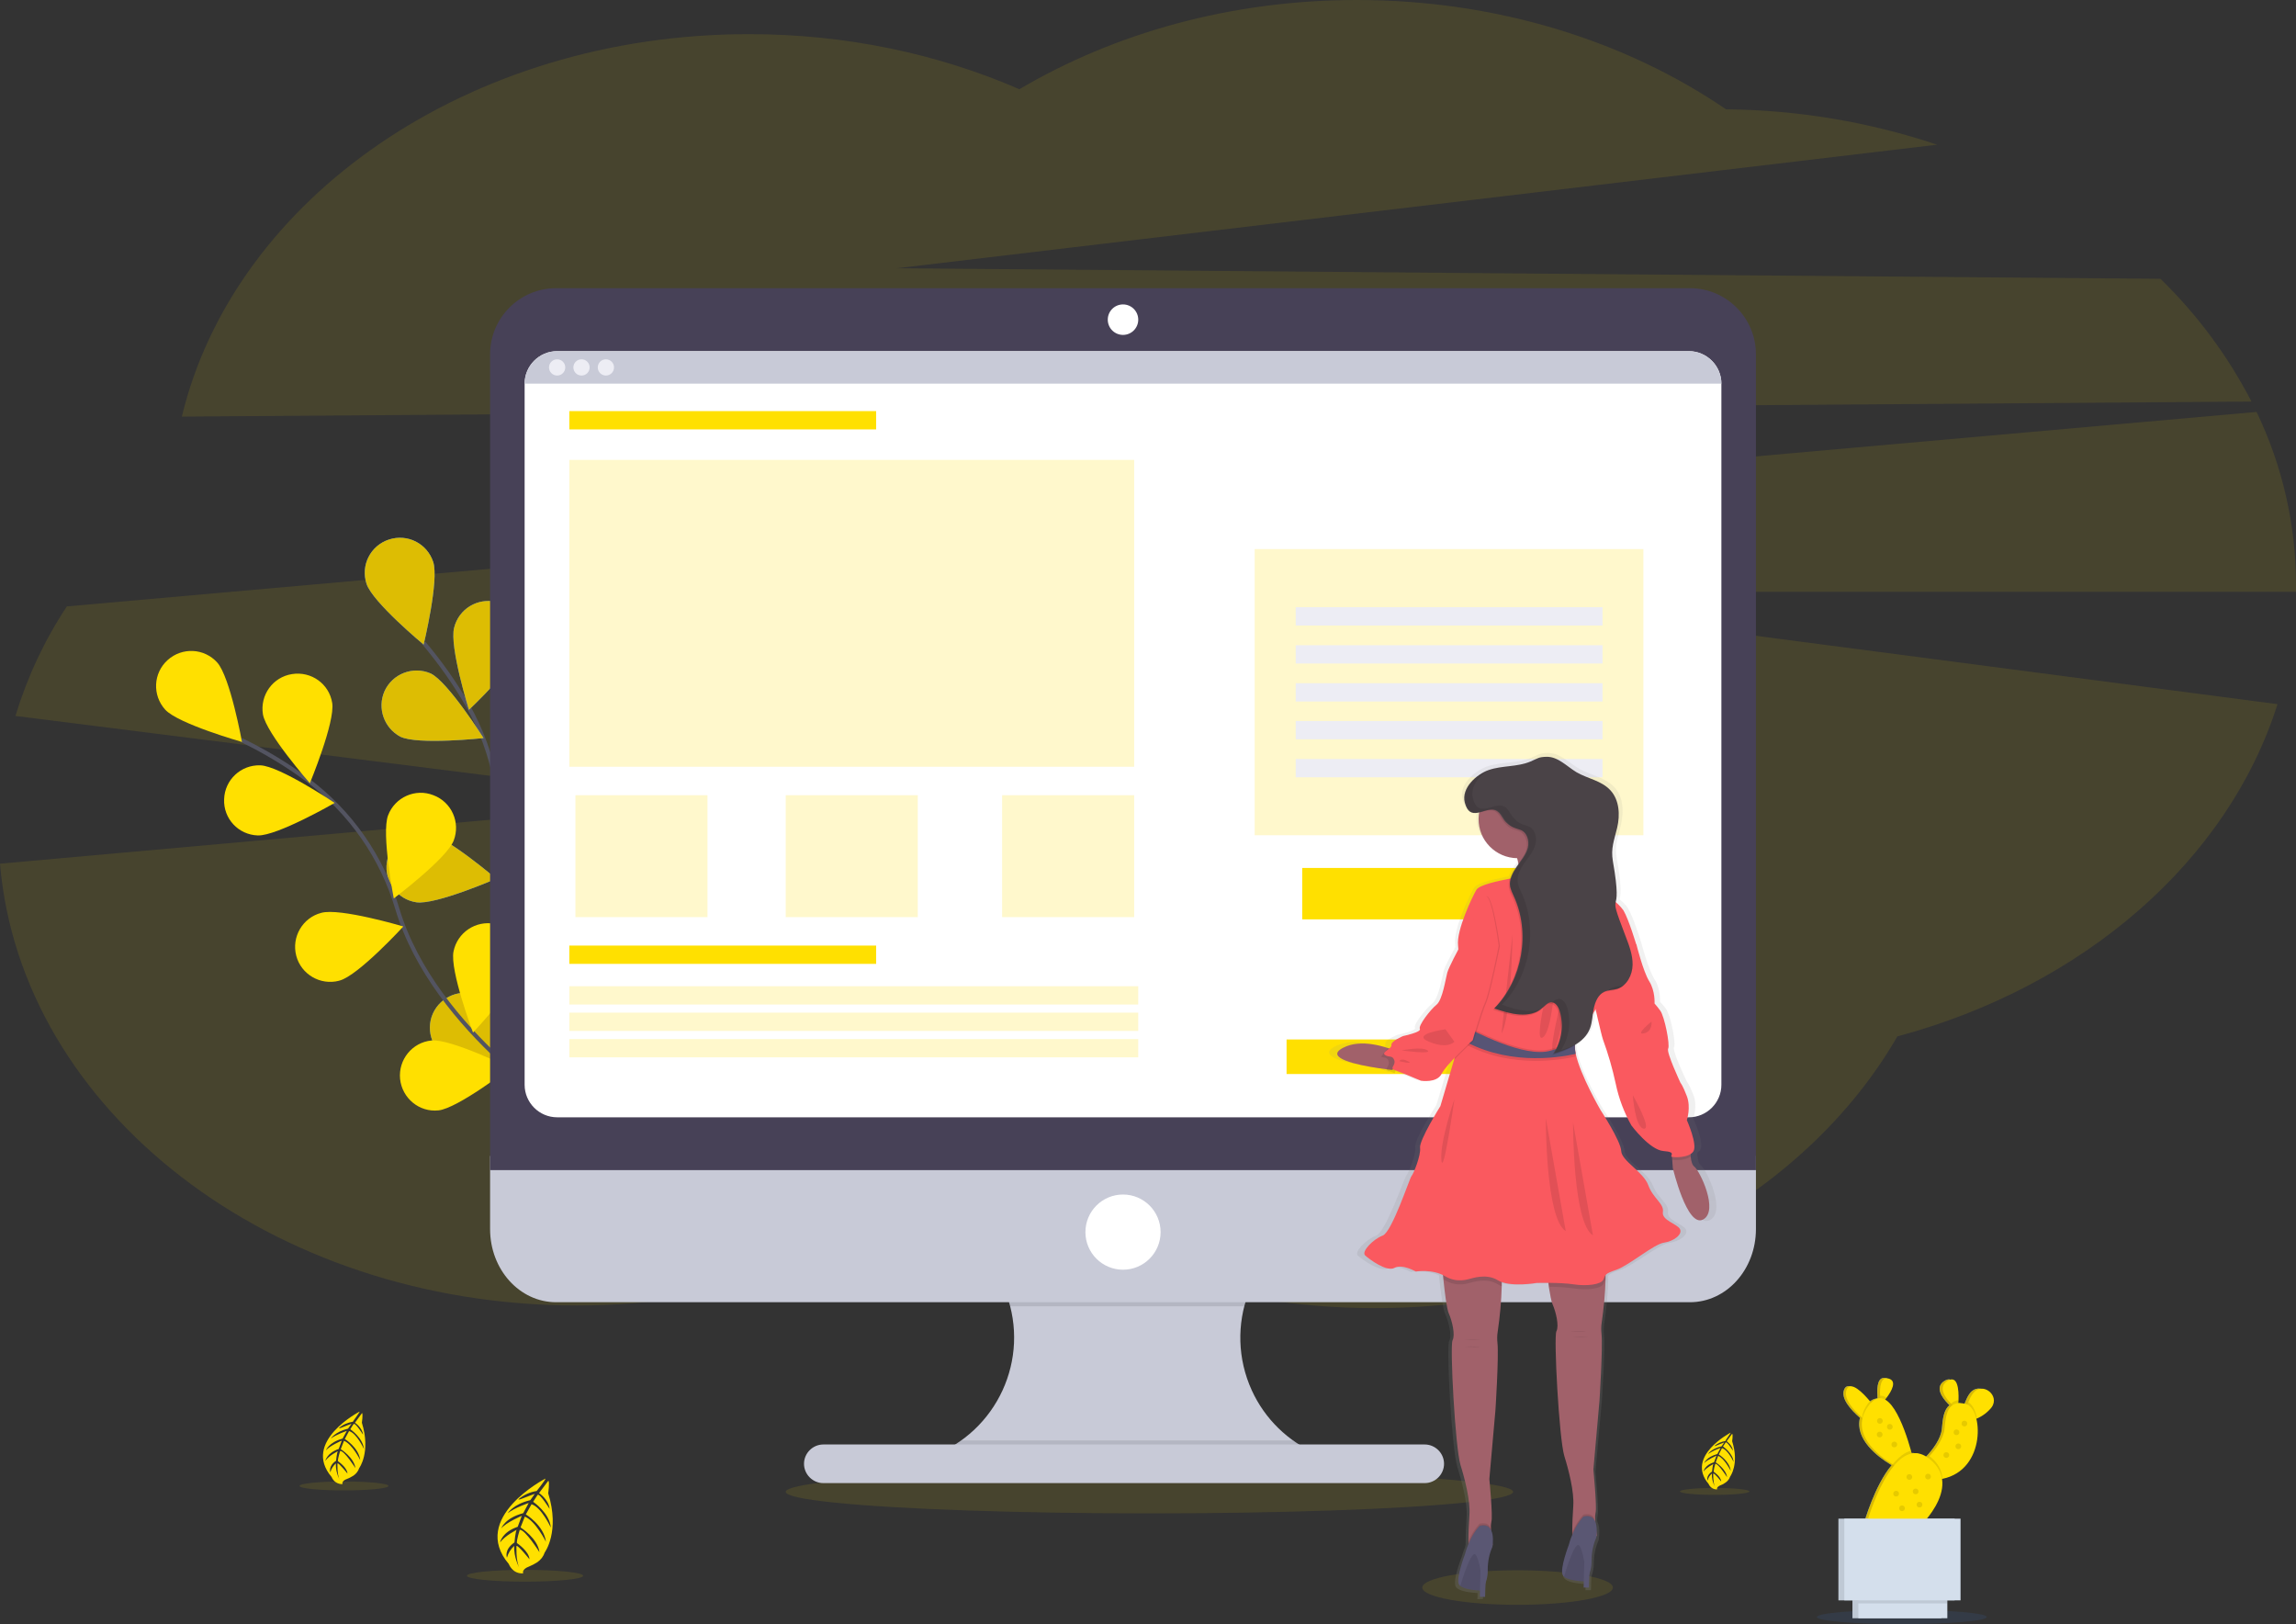 <?xml version="1.0" encoding="utf-8"?>
<!-- Generator: Adobe Illustrator 23.1.1, SVG Export Plug-In . SVG Version: 6.00 Build 0)  -->
<svg version="1.1" id="adf6e2ad-667e-4933-ac27-50a949c2abe5"
	 xmlns="http://www.w3.org/2000/svg" xmlns:xlink="http://www.w3.org/1999/xlink" x="0px" y="0px" viewBox="0 0 1130 799.2"
	 style="enable-background:new 0 0 1130 799.2;" xml:space="preserve">
<rect x="0" y="0" width="1130" height="799.2" fill="#333333" stroke="none"/>
<style type="text/css">
	.st0{opacity:0.1;fill:#FFE000;enable-background:new    ;}
	.st1{fill:none;stroke:#535461;stroke-width:2;stroke-miterlimit:10;}
	.st2{fill:#4285F4;}
	.st3{fill:#DDBD03;}
	.st4{opacity:0.25;enable-background:new    ;}
	.st5{fill:#FFE000;}
	.st6{fill:#C8CAD7;}
	.st7{opacity:0.1;enable-background:new    ;}
	.st8{fill:#474157;}
	.st9{fill:#FFFFFF;}
	.st10{fill:#EDEDF4;}
	.st11{opacity:0.2;fill:#FFE000;enable-background:new    ;}
	.st12{opacity:0.1;fill:#4285F4;enable-background:new    ;}
	.st13{fill:#D8B903;}
	.st14{fill:#D4DFEC;}
	.st15{fill:url(#SVGID_1_);}
	.st16{fill:#A1616A;}
	.st17{fill:#FA595F;}
	.st18{fill:#605D82;}
	.st19{fill:#5A5773;}
	.st20{fill:#4A4347;}
	.st21{opacity:0.1;}
</style>
<title>wireframing</title>
<path class="st0" d="M1108.1,197.6c-11.6-22.4-26.7-42.8-44.8-60.4l-621.9-5.2l512-60.8c-33.5-11.2-68.6-17.1-103.9-17.4
	C800.3,20.2,736.9,0,667.8,0c-62,0-119.3,16.3-166.1,43.9c-39.8-17.3-85-27.1-133.1-27.1C230.5,16.8,115.3,97.7,89.5,205
	L1108.1,197.6z"/>
<path class="st0" d="M1130,287.6c0-29.4-6.7-58.4-19.4-84.9L32.9,298.4C21.9,315,13.4,333.2,7.6,352.3l333.8,42.1L0,425
	c10.3,121.4,133.4,217.4,283.9,217.4c75.7,0,144.5-24.3,195.5-63.9c51.1,40.4,120.6,65.2,197.2,65.2c113.6,0,211.6-54.7,257.2-133.7
	c91.6-24.6,162.7-86.3,187.1-163.5l-422.1-55.3H1130C1130,290,1130,288.8,1130,287.6z"/>
<path class="st1" d="M283.4,553.1c0,0-46.2-66.7-38.4-129.6c3.5-26.4-1.7-53.2-14.8-76.3c-6.3-11-13.6-21.3-21.7-30.9"/>
<path class="st2" d="M213.2,276.5c3,9-4.7,40.7-4.7,40.7s-25.1-20.8-28.1-29.9c-3-9.1,1.9-18.8,11-21.8
	C200.5,262.5,210.2,267.4,213.2,276.5L213.2,276.5z"/>
<path class="st2" d="M256.9,317.7c-2.4,9.2-26.1,31.6-26.1,31.6s-9.7-31.1-7.3-40.4c2.3-9.3,11.6-14.9,20.9-12.7
	c9.3,2.3,14.9,11.6,12.7,20.9C257,317.3,257,317.5,256.9,317.7L256.9,317.7z"/>
<path class="st2" d="M284.1,403.8c-6.7,6.8-38.5,14.1-38.5,14.1s7.3-31.8,14-38.5c6.7-6.8,17.7-6.8,24.4,0
	C290.8,386.1,290.8,397,284.1,403.8L284.1,403.8z"/>
<path class="st2" d="M290,473.6c-5.5,7.8-35.6,20.4-35.6,20.4s1.8-32.6,7.3-40.4c5.5-7.8,16.3-9.7,24.1-4.2S295.5,465.8,290,473.6z"
	/>
<path class="st2" d="M197,362.5c8.6,4.2,41,0.7,41,0.7s-17.4-27.6-26-31.8c-8.7-3.8-18.9,0.1-22.8,8.8
	C185.6,348.5,189,358.2,197,362.5z"/>
<path class="st2" d="M204.9,444c9.4,1.4,39.3-11.6,39.3-11.6s-24.8-21.2-34.2-22.6c-9.4-1.4-18.2,5.1-19.6,14.5
	C189,433.8,195.5,442.6,204.9,444L204.9,444z"/>
<path class="st2" d="M223.5,522.2c9.1,3,40.7-4.8,40.7-4.8s-20.9-25-30-28c-9.1-3-18.8,2-21.8,11
	C209.5,509.4,214.4,519.2,223.5,522.2L223.5,522.2z"/>
<path class="st3" d="M213.2,276.5c3,9-4.7,40.7-4.7,40.7s-25.1-20.8-28.1-29.9c-3-9.1,1.9-18.8,11-21.8
	C200.5,262.5,210.2,267.4,213.2,276.5L213.2,276.5z"/>
<path class="st3" d="M256.9,317.7c-2.4,9.2-26.1,31.6-26.1,31.6s-9.7-31.1-7.3-40.4c2.3-9.3,11.6-14.9,20.9-12.7
	c9.3,2.3,14.9,11.6,12.7,20.9C257,317.3,257,317.5,256.9,317.7L256.9,317.7z"/>
<path class="st4" d="M284.1,403.8c-6.7,6.8-38.5,14.1-38.5,14.1s7.3-31.8,14-38.5c6.7-6.8,17.7-6.8,24.4,0
	C290.8,386.1,290.8,397,284.1,403.8L284.1,403.8z"/>
<path class="st4" d="M290,473.6c-5.5,7.8-35.6,20.4-35.6,20.4s1.8-32.6,7.3-40.4c5.5-7.8,16.3-9.7,24.1-4.2S295.5,465.8,290,473.6z"
	/>
<path class="st3" d="M197,362.5c8.6,4.2,41,0.7,41,0.7s-17.4-27.6-26-31.8c-8.7-3.8-18.9,0.1-22.8,8.8
	C185.6,348.5,189,358.2,197,362.5z"/>
<path class="st3" d="M204.9,444c9.4,1.4,39.3-11.6,39.3-11.6s-24.8-21.2-34.2-22.6c-9.4-1.4-18.2,5.1-19.6,14.5
	C189,433.8,195.5,442.6,204.9,444L204.9,444z"/>
<path class="st3" d="M223.5,522.2c9.1,3,40.7-4.8,40.7-4.8s-20.9-25-30-28c-9.1-3-18.8,2-21.8,11
	C209.5,509.4,214.4,519.2,223.5,522.2L223.5,522.2z"/>
<path class="st1" d="M283.2,550.4c0,0-69.3-42.2-87.6-103c-7.5-25.5-23.1-47.9-44.5-63.8c-10.2-7.5-21-14-32.4-19.5"/>
<path class="st5" d="M106.9,326c6.4,7.1,12.2,39.1,12.2,39.1s-31.4-8.9-37.8-15.9c-6.4-7.1-5.9-18,1.2-24.4
	C89.6,318.4,100.5,318.9,106.9,326z"/>
<path class="st5" d="M163.5,345.9c1.5,9.4-11,39.5-11,39.5s-21.5-24.5-23.1-33.9c-1.5-9.4,4.8-18.3,14.3-19.8S162,336.5,163.5,345.9
	L163.5,345.9z"/>
<path class="st5" d="M223.3,413.6c-3.4,8.9-29.5,28.5-29.5,28.5s-6.2-32-2.8-40.9c3.4-8.9,13.4-13.4,22.3-9.9
	C222.3,394.7,226.7,404.7,223.3,413.6z"/>
<path class="st5" d="M257,475c-1.9,9.4-24.2,33.1-24.2,33.1s-11.5-30.5-9.6-39.9c1.9-9.4,11-15.4,20.3-13.6S258.9,465.7,257,475z"/>
<path class="st5" d="M126.9,411.1c9.5,0.3,37.8-16,37.8-16s-27.1-18.2-36.6-18.5c-9.5-0.3-17.5,7.1-17.8,16.7
	C109.9,402.8,117.3,410.8,126.9,411.1L126.9,411.1z"/>
<path class="st5" d="M167.2,482.5c9.2-2.5,31.3-26.6,31.3-26.6s-31.3-9.3-40.4-6.7c-9.2,2.4-14.7,11.9-12.3,21.1
	c2.4,9.2,11.9,14.7,21.1,12.3C167,482.5,167.1,482.5,167.2,482.5L167.2,482.5z"/>
<path class="st5" d="M215.8,546.4c9.5-1,35.3-20.9,35.3-20.9s-29.2-14.4-38.7-13.5c-9.5,0.9-16.4,9.4-15.5,18.9
	C197.9,540.4,206.3,547.4,215.8,546.4L215.8,546.4z"/>
<ellipse class="st0" cx="565.7" cy="734.1" rx="179" ry="10.6"/>
<ellipse class="st0" cx="746.9" cy="781.2" rx="46.9" ry="8.5"/>
<path class="st6" d="M648,715.4v6.4H458.4v-5.2c32.3-12,48.8-47.8,36.8-80.1c-5.8-15.5-17.4-28.1-32.5-35h184.1
	c-31.3,14.4-45,51.4-30.7,82.7C622.5,698.2,633.9,709.3,648,715.4z"/>
<path class="st7" d="M646.8,601.5c-17.1,7.9-29.8,23.1-34.5,41.3H497.1c-4.7-18.3-17.3-33.5-34.5-41.3H646.8z"/>
<path class="st6" d="M241.2,568.8v36c0,19.9,14.5,36,32.5,36h558c18,0,32.5-16.1,32.5-36v-36H241.2z"/>
<path class="st7" d="M648,715.4v6.4H458.4v-5.2c5.2-1.9,10.1-4.5,14.6-7.8h163.4C640,711.4,643.9,713.6,648,715.4z"/>
<path class="st6" d="M405.2,710.8h296c5.2,0,9.5,4.3,9.5,9.5l0,0c0,5.2-4.3,9.5-9.5,9.5h-296c-5.2,0-9.5-4.3-9.5-9.5l0,0
	C395.7,715.1,400,710.8,405.2,710.8z"/>
<path class="st8" d="M864.2,174.3c0-17.9-14.6-32.5-32.5-32.5l0,0h-558c-17.9,0-32.5,14.6-32.5,32.5l0,0v401.5h623V174.3z"/>
<path class="st9" d="M274.2,172.8h557c8.8,0,16,7.2,16,16v345c0,8.8-7.2,16-16,16h-557c-8.8,0-16-7.2-16-16v-345
	C258.2,180,265.4,172.8,274.2,172.8z"/>
<circle class="st9" cx="552.7" cy="157.3" r="7.5"/>
<circle class="st9" cx="552.7" cy="606.3" r="18.5"/>
<path class="st6" d="M847.2,188.8h-589c0-8.8,7.2-16,16-16h557C840,172.8,847.2,180,847.2,188.8z"/>
<circle class="st10" cx="274.2" cy="180.8" r="4"/>
<circle class="st10" cx="286.2" cy="180.8" r="4"/>
<circle class="st10" cx="298.2" cy="180.8" r="4"/>
<rect x="280.2" y="202.3" class="st5" width="151" height="9"/>
<rect x="280.2" y="465.3" class="st5" width="151" height="9"/>
<rect x="280.2" y="485.3" class="st11" width="280" height="9"/>
<rect x="280.2" y="498.3" class="st11" width="280" height="9"/>
<rect x="280.2" y="511.3" class="st11" width="280" height="9"/>
<rect x="280.2" y="226.3" class="st11" width="278" height="151"/>
<rect x="283.2" y="391.3" class="st11" width="65" height="60"/>
<rect x="493.2" y="391.3" class="st11" width="65" height="60"/>
<rect x="386.7" y="391.3" class="st11" width="65" height="60"/>
<rect x="617.5" y="270.2" class="st11" width="191.3" height="140.8"/>
<rect x="637.7" y="298.8" class="st10" width="151" height="9"/>
<rect x="637.7" y="317.5" class="st10" width="151" height="9"/>
<rect x="637.7" y="336.2" class="st10" width="151" height="9"/>
<rect x="637.7" y="354.8" class="st10" width="151" height="9"/>
<rect x="637.7" y="373.5" class="st10" width="151" height="9"/>
<rect x="640.9" y="427.1" class="st5" width="144.7" height="25.3"/>
<rect x="633.2" y="511.5" class="st5" width="97" height="17"/>
<ellipse class="st0" cx="258.4" cy="775.4" rx="28.6" ry="2.9"/>
<ellipse class="st0" cx="843.9" cy="733.9" rx="17.1" ry="1.7"/>
<path class="st5" d="M268.4,727.6c0,0-37.3,19.3-18,42c0,0,1.8,5,7.1,4.6c0,0-1-1.9,3-3.4c1.4-0.6,2.8-1.3,4-2.1
	c1.7-1.2,3-2.9,3.6-4.8l0,0c0,0,7.6-10.2,1.7-29.1c0,0,0.8-5.3,0.1-6.2l-4.6,6.1c0,0,4.7,3.1,5.2,7.8c0,0-4.9-7.8-5.9-6.9
	c-0.2,0.2-2.2,3.4-2.2,3.4s8.1,5.5,8.7,12.7c0,0-4.6-10-9.5-11.5l-2.8,5c0,0,8.9,5.4,9.9,13.5c0,0-5.1-10.3-10.4-12.4l-2.1,5.3
	c0,0,8.5,5.4,9.3,12.2c0,0-7.1-11.3-9.7-11c0,0-1.6,5-1.4,6.5c0,0,6,4,6.2,8c0,0-5.6-7-6.4-6.6c0,0-0.4,7.1,1.4,10.8
	c0,0-2.9-5.3-2.5-10.8c-1.7,1.5-3,3.6-3.6,5.8c0,0-1.6-3.9,3.7-7.5c0,0,0.5-5.5,1.1-6.2c0,0-5.7,2.8-8.2,6.2c0,0,0.9-5.1,8.7-7.7
	l2-5.4c0,0-7.8,3.3-10.1,6.2c0,0,1.7-5.1,10.8-7.5l2.7-5c0,0-6.9,2.3-10.3,5c0,0,2.6-4.4,11.1-6.4l2.2-3.1c0,0-5,1.8-6.4,2.4
	s-1.7,0.3-1.7,0.3c2.6-2.2,5.7-3.6,9-4.1C263.9,734,268.8,727.9,268.4,727.6z"/>
<ellipse class="st0" cx="169.3" cy="731.2" rx="21.9" ry="2.2"/>
<path class="st5" d="M177,694.6c0,0-28.6,14.8-13.8,32.2c0.9,2.2,3,3.6,5.4,3.5c0,0-0.8-1.5,2.3-2.6c1.1-0.4,2.1-1,3.1-1.6
	c1.3-0.9,2.3-2.2,2.8-3.7l0,0c0,0,5.8-7.8,1.3-22.3c0,0,0.6-4.1,0.1-4.8l-3.5,4.8c0,0,3.6,2.4,4,5.9c0,0-3.7-5.9-4.6-5.3
	c-0.2,0.1-1.7,2.6-1.7,2.6s6.2,4.2,6.7,9.7c0,0-3.5-7.7-7.3-8.8l-2.1,3.9c0,0,6.8,4.1,7.6,10.4c0,0-3.9-7.9-8-9.5l-1.6,4.1
	c0,0,6.6,4.2,7.2,9.3c0,0-5.5-8.7-7.5-8.4c0,0-1.2,3.8-1.1,5c0,0,4.6,3.1,4.7,6.1c0,0-4.3-5.4-4.9-5c0,0-0.3,5.4,1.1,8.2
	c-1.3-2.5-2-5.4-1.9-8.2c-1.3,1.2-2.3,2.7-2.7,4.4c0,0-1.2-3,2.8-5.7c0,0,0.4-4.2,0.9-4.7c0,0-4.4,2.1-6.2,4.8c0,0,0.7-3.9,6.6-5.9
	l1.5-4.1c0,0-5.9,2.5-7.8,4.8c0,0,1.3-3.9,8.2-5.8l2.1-3.8c0,0-5.3,1.8-7.9,3.8c0,0,2-3.3,8.5-4.9l1.7-2.4c0,0-3.8,1.4-4.9,1.9
	s-1.3,0.2-1.3,0.2c2-1.7,4.3-2.7,6.9-3.1C173.5,699.6,177.2,694.8,177,694.6z"/>
<path class="st5" d="M851.7,705c0,0-22.3,11.6-10.8,25.2c0.7,1.7,2.4,2.8,4.2,2.7c0,0-0.6-1.1,1.8-2.1c0.9-0.3,1.7-0.8,2.4-1.3
	c1-0.7,1.8-1.7,2.2-2.9l0,0c0,0,4.6-6.1,1-17.4c0,0,0.5-3.2,0-3.7l-2.7,3.7c0,0,2.8,1.9,3.1,4.7c0,0-2.9-4.7-3.6-4.1
	c-0.1,0.1-1.3,2-1.3,2s4.9,3.3,5.2,7.6c0,0-2.7-6-5.7-6.8l-1.6,3.1c0,0,5.3,3.2,5.9,8.1c0,0-3.1-6.2-6.2-7.4l-1.2,3.2
	c0,0,5.1,3.2,5.6,7.3c0,0-4.3-6.8-5.8-6.6c-0.4,1.3-0.7,2.6-0.8,3.9c0,0,3.6,2.4,3.7,4.8c0,0-3.3-4.2-3.9-3.9c0,0-0.2,4.2,0.8,6.5
	c-1-2-1.6-4.2-1.5-6.5c-1,0.9-1.8,2.1-2.1,3.5c0,0-1-2.3,2.2-4.5c0,0,0.3-3.3,0.7-3.7c0,0-3.4,1.7-4.9,3.7c0,0,0.5-3.1,5.2-4.6
	l1.2-3.2c0,0-4.7,2-6.1,3.7c0,0,1-3,6.5-4.5l1.6-3c-2.2,0.7-4.2,1.7-6.2,3c0,0,1.6-2.6,6.7-3.8l1.3-1.9c0,0-3,1.1-3.8,1.5
	s-1,0.2-1,0.2c1.5-1.3,3.4-2.1,5.4-2.4C849,708.9,851.9,705.2,851.7,705z"/>
<ellipse class="st12" cx="936" cy="795.7" rx="41.8" ry="3.5"/>
<path class="st2" d="M969.5,685.6c-1,1.3-1.7,2.8-2.3,4.3c-0.1,0.4-0.3,0.8-0.4,1.2c-0.3-0.1-0.5-0.2-0.8-0.3
	c-1.2-0.3-2.4-0.4-3.6-0.3c0-0.5,0-1,0.1-1.5c0.1-5.3-0.5-12.6-5.5-9.5c-4.8,3-1.4,8,1.7,11.2c0.3,0.3,0.5,0.5,0.8,0.8
	c-2.8,2-3.4,6.7-3.8,11.6s-4.6,10.3-7.4,13.3l-0.8,0.8c-2.3-1.8-5.2-2.5-8-2.1c-0.1-0.4-0.2-0.9-0.4-1.3
	c-2.2-8.1-6.9-22.1-12.8-25.2c0.3-0.3,0.5-0.6,0.8-1c2.5-3.3,5.3-8.2,1.2-9.4s-4.6,4.2-4.3,8.4c0,0.5,0,1,0.1,1.5
	c-1.7,0.1-3.3,0.9-4.4,2.1l-0.6-0.8c-3.4-4-9.6-10.4-11.5-5.6c-1.8,4.5,3.7,10.3,7.6,13.7l0.2,0.2c-2.6,10.5,8.7,19.1,14.8,22.8
	l0.8,0.5c-8.4,9.9-13.6,28.5-13.6,28.5l23.5,4.2c0,0,15.6-13.5,13.6-26.1h0.2c15.6-3.1,19.1-19.7,16.7-29.6l0.3-0.1
	c2.8-1.2,5.3-3,7.2-5.5C983.1,686.5,974,679.6,969.5,685.6z"/>
<path class="st13" d="M969.5,685.6c-1,1.3-1.7,2.8-2.3,4.3c-0.1,0.4-0.3,0.8-0.4,1.2c-0.3-0.1-0.5-0.2-0.8-0.3
	c-1.2-0.3-2.4-0.4-3.6-0.3c0-0.5,0-1,0.1-1.5c0.1-5.3-0.5-12.6-5.5-9.5c-4.8,3-1.4,8,1.7,11.2c0.3,0.3,0.5,0.5,0.8,0.8
	c-2.8,2-3.4,6.7-3.8,11.6s-4.6,10.3-7.4,13.3l-0.8,0.8c-2.3-1.8-5.2-2.5-8-2.1c-0.1-0.4-0.2-0.9-0.4-1.3
	c-2.2-8.1-6.9-22.1-12.8-25.2c0.3-0.3,0.5-0.6,0.8-1c2.5-3.3,5.3-8.2,1.2-9.4s-4.6,4.2-4.3,8.4c0,0.5,0,1,0.1,1.5
	c-1.7,0.1-3.3,0.9-4.4,2.1l-0.6-0.8c-3.4-4-9.6-10.4-11.5-5.6c-1.8,4.5,3.7,10.3,7.6,13.7l0.2,0.2c-2.6,10.5,8.7,19.1,14.8,22.8
	l0.8,0.5c-8.4,9.9-13.6,28.5-13.6,28.5l23.5,4.2c0,0,15.6-13.5,13.6-26.1h0.2c15.6-3.1,19.1-19.7,16.7-29.6l0.3-0.1
	c2.8-1.2,5.3-3,7.2-5.5C983.1,686.5,974,679.6,969.5,685.6z"/>
<path class="st5" d="M922.7,692.4l-2.8,8c0,0-1.5-1.1-3.5-2.8c-3.8-3.4-9.3-9.2-7.6-13.7c1.9-4.8,8.1,1.5,11.5,5.6
	C921.7,691.1,922.7,692.4,922.7,692.4z"/>
<path class="st5" d="M928.5,687.8c-0.8,1.1-1.7,2.2-2.7,3.2c-0.2-1.4-0.4-2.8-0.5-4.2c-0.2-4.1,0.2-9.6,4.3-8.4
	S931,684.5,928.5,687.8z"/>
<path class="st5" d="M963.9,689c-0.1,2.7-0.3,4.8-0.3,4.8c-1.2-0.9-2.4-2-3.4-3.1c-3.1-3.2-6.5-8.2-1.7-11.2
	C963.5,676.4,964.1,683.8,963.9,689z"/>
<path class="st5" d="M980.2,692.5c-1.9,2.4-4.4,4.3-7.2,5.5c-0.8,0.3-1.6,0.6-2.4,0.9l-3.2-4.5c0.3-1.5,0.8-3,1.3-4.4
	c0.6-1.5,1.3-3,2.3-4.3C975.4,679.6,984.5,686.5,980.2,692.5z"/>
<path class="st7" d="M920.4,689.5c1.4,1.6,2.3,2.8,2.3,2.8l-2.8,8c0,0-1.5-1.1-3.5-2.8c0.4-2.6,1.5-5,3.1-7.1
	C919.8,690.2,920.1,689.8,920.4,689.5z"/>
<path class="st7" d="M928.5,687.8c-0.8,1.1-1.7,2.2-2.7,3.2c-0.2-1.4-0.4-2.8-0.5-4.2C926.4,686.7,927.5,687.1,928.5,687.8z"/>
<path class="st5" d="M942,719.7l-6.8,3c0,0-1.5-0.7-3.7-2.1c-7.2-4.4-21.6-15.5-12-28.7s17.8,10.4,21,21.9
	C941.5,717.4,942,719.7,942,719.7z"/>
<path class="st7" d="M960.2,690.7c1-1,2.3-1.6,3.8-1.7c-0.1,2.7-0.3,4.8-0.3,4.8C962.4,692.9,961.2,691.8,960.2,690.7z"/>
<path class="st7" d="M973,698c-0.8,0.3-1.6,0.6-2.4,0.9l-3.2-4.5c0.3-1.5,0.8-3,1.3-4.4C970.7,691.1,972.3,694.1,973,698z"/>
<path class="st5" d="M956,727.7c-0.4,0.1-0.8,0.2-1.2,0.2c-22.9,3.5-7.6-8.9-7.6-8.9s1-1,2.4-2.5c2.8-3,6.9-8.4,7.4-13.3
	c0.7-7.4,1.5-14.4,10.3-12.4S977.7,723.3,956,727.7z"/>
<rect x="911.7" y="784.8" class="st14" width="43.8" height="11.5"/>
<rect x="904.8" y="747.3" class="st14" width="57.2" height="40.2"/>
<rect x="911.7" y="784.8" class="st7" width="43.8" height="11.5"/>
<rect x="904.8" y="747.3" class="st7" width="57.2" height="40.2"/>
<rect x="914.6" y="784.8" class="st14" width="43.8" height="11.5"/>
<path class="st7" d="M940.5,713.9c1,3.4,1.5,5.8,1.5,5.8l-6.8,3c0,0-1.5-0.7-3.7-2.1C934.2,717.3,937.2,714.7,940.5,713.9z"/>
<path class="st7" d="M956,727.7c-0.4,0.1-0.8,0.2-1.2,0.2c-22.9,3.5-7.6-8.9-7.6-8.9s1-1,2.4-2.5C954,719.9,955.8,723.8,956,727.7z"
	/>
<path class="st5" d="M918.7,749.6c0,0,12.8-46,30.8-31.8s-7.3,36-7.3,36L918.7,749.6z"/>
<circle class="st7" cx="925.2" cy="699.2" r="1.4"/>
<circle class="st7" cx="925.1" cy="705.9" r="1.4"/>
<circle class="st7" cx="966.8" cy="700.5" r="1.4"/>
<circle class="st7" cx="933.2" cy="735" r="1.4"/>
<circle class="st7" cx="963.8" cy="711.7" r="1.4"/>
<circle class="st7" cx="948.9" cy="726.6" r="1.4"/>
<circle class="st7" cx="930.1" cy="702.1" r="1.4"/>
<circle class="st7" cx="962.9" cy="704.8" r="1.4"/>
<circle class="st7" cx="957.9" cy="716" r="1.4"/>
<circle class="st7" cx="942.8" cy="733.9" r="1.4"/>
<circle class="st7" cx="939.7" cy="726.8" r="1.4"/>
<circle class="st7" cx="932.3" cy="710.8" r="1.4"/>
<rect x="914.6" y="784.8" class="st7" width="43.8" height="4.2"/>
<rect x="907.7" y="747.3" class="st14" width="57.2" height="40.2"/>
<circle class="st7" cx="944.7" cy="740.4" r="1.4"/>
<circle class="st7" cx="936.1" cy="742.2" r="1.4"/>
<linearGradient id="SVGID_1_" gradientUnits="userSpaceOnUse" x1="784.676" y1="-37.11" x2="784.676" y2="379.351" gradientTransform="matrix(1 0 0 -1 -35 749.6)">
	<stop  offset="0" style="stop-color:#808080;stop-opacity:0.25"/>
	<stop  offset="0.54" style="stop-color:#808080;stop-opacity:0.12"/>
	<stop  offset="1" style="stop-color:#808080;stop-opacity:0.1"/>
</linearGradient>
<path class="st15" d="M837.3,573.7c-1.2-0.9-1.7-2.9-1.9-5c0-0.5-0.1-0.9-0.1-1.4c0.5-0.3,1-0.8,1.4-1.3c2.4-3.4-3.3-15.5-3.3-15.5
	s2.2-6.4,0-11.8s-3.2-6.5-3.2-6.5s-7.4-15.2-6.3-17s-1.8-16-4-18.8c-0.9-1.2-1.9-2.4-2.9-3.5c0,0,0.4-6.2-2.7-11s-6.6-18.2-6.6-18.2
	s-3.8-12.5-6.6-17c-1.1-1.6-2.5-3-4-4.1c0.4-2,1.4-4.6-1.4-20.3c-1.2-6.4,0.7-10.3,2.1-16.6s1.2-13.7-3.4-18.5s-11.7-5.7-17.3-9
	c-5-2.9-9.5-7.8-15.3-7.7c-4.3,0.1-4.3,0.7-8.2,2.4c-6.8,2.8-14.5,1.9-21.5,4.2c-6.2,2.1-14.2,8.9-12.3,16.1
	c0.3,1.6,1.1,3.1,2.3,4.3c1.3,1.2,3,1.2,4.8,0.9c0,0.1,0,0.2-0.1,0.4c-0.2,1-0.2,2-0.2,3c0,10.7,8.9,19.4,19.9,19.4
	c0.1,0.2,0.1,0.5,0.2,0.7c0.2,0.6,0.3,1.3,0.4,1.9c-0.5,0.7-1.1,1.4-1.6,2.1c-1.3,1.6-2.3,3.4-3,5.3c-5.8,1.2-15.5,3.1-17,5.6
	c-2,3.4-10.2,20-9.3,27.6c0,0.4,0.1,1,0.1,1.6c0,0-5.1,9-5.8,11.8s-2.4,13.4-5.5,15.9s-9.5,10.4-8.6,12s-8.6,3.5-8.6,3.5
	s-6.4,2.5-6,4.4c0.1,0.6-0.3,1.2-1,1.7c-7.3-2.4-16.5-4-23.7-0.4c-10,5.1,7.5,8.6,18,10.1c1.7,0.3,3.2,0.5,4.4,0.6
	c0.1,0.3,0.4,0.6,1.2,0.9c0.7,0.2,1.6,0.6,2.8,1l0.4-1.3c3.5,1.2,12.9,5.1,12.9,5.1s8.2,1.3,10.6-3.4c1-1.9,3.7-5,6.7-8l-0.3,1.1
	l-6.9,22.8c0,0-11,17-10.4,20.7s-3.5,13.1-4.4,14s-10,27.7-14.8,29.5s-11.1,8-9,9.9s11,8.3,15,6.2s11,1.8,11,1.8s7.7-1.3,13.9,1.7
	c0.1,0.7,0.2,1.4,0.2,2.2c0.7,6,1.7,14.3,2.8,16.7c1.8,3.9,3.5,10.8,2,13.4s1.3,53.2,4,61.8c2.1,6.8,5.1,17.7,4.6,24.8
	c-0.3,4.3-0.5,8.7-0.5,13c0,0.2,0,0.5,0,0.7s-0.2,0.4-0.2,0.6v0.4c-0.6,1.5-1.2,3-1.6,4.6c0,0-4.7,11.8-3.1,14.9
	c0.2,0.3,0.4,0.6,0.8,0.9c2.3,1.8,8,2.2,10,2.3l-0.1,3h2.7c0,0,0.1-3,0.2-6.7c0.8-2.1,1.2-4.3,1.2-6.6c0-3.9,0.8-7.8,2.4-11.4
	c0,0,0.1-0.3,0.1-0.8l0,0c0.1-1,0.2-2.1,0.2-3.1c0.1-1.8-0.2-3.6-1-5.3c-0.1-1.1,0-2.2,0.2-3.2c0.7-2.7-1.1-21.2-1.1-21.2l3.1-34.1
	c0,0,1.8-26.3,1.1-33.2c-0.2-1.8-0.1-3.7,0.1-5.5c1.1-7.5,1.8-15,2-22.6c0-0.7,0-1.4,0-2.1c6.6,2.3,17.9,0.4,17.9,0.4s2.6-0.1,6.1,0
	c0.1,0.7,0.2,1.4,0.3,2.1c0.5,3.7,1.2,7,1.8,8.4c1.8,3.9,3.5,10.8,2,13.4s1.3,53.2,4,61.8c2.2,6.8,5.1,17.7,4.6,24.8
	c-0.3,4.3-0.5,8.7-0.5,13v0.8c-0.1,0.2-0.2,0.4-0.3,0.6s0,0.3,0,0.4c-0.6,1.5-1.1,3.1-1.5,4.6c0,0-4.7,11.8-3.1,14.9
	c0.2,0.3,0.4,0.6,0.8,0.9c2.3,1.8,8,2.2,10,2.3l-0.1,3h2.7c0,0,0.1-3,0.2-6.7c0.8-2.1,1.2-4.3,1.2-6.6c0-3.9,0.8-7.8,2.4-11.4
	c0.2-1.3,0.3-2.6,0.3-3.9c0.1-1.8-0.3-3.7-1-5.3c-0.1-1.1,0-2.2,0.2-3.2c0.7-2.7-1.1-21.2-1.1-21.2l3.1-34.1c0,0,1.8-26.3,1.1-33.2
	c-0.2-1.8-0.1-3.7,0.1-5.5c1.1-7.1,1.8-14.3,2-21.5c0-0.7,0-1.4,0-2.2c0.7-0.8,2-1.5,5.7-2.7c6.4-2.1,19.2-12.7,24.3-13.4
	s9.7-4.1,8.2-6.7s-9.5-4.4-8.8-8.5s-4.9-6.5-7.5-13.2s-13.7-12-13.9-17s-10.5-20.3-10.5-20.3s-10.4-17.3-12.7-27.8
	c0-0.2-0.1-0.5-0.1-0.7h0.1c-0.2-0.8-0.3-1.6-0.4-2.4c0-0.2,0-0.5,0.1-0.7h-0.1v-0.4c0,0,0,0,0-0.1c0.1-0.1,0.1-0.1,0.2-0.1l0.6-0.3
	l-0.2,0.1c1.2-0.8,2.3-1.7,3.3-2.7c1.7-1.5,3-3.3,3.8-5.3c0.8-2.3,1.3-4.6,1.5-7l1.3-2c1.3,5.3,3.1,12.8,3.7,14.5
	c2.8,7.1,5,14.5,6.6,22c1.6,7.3,4.3,14.2,8,20.7c0,0,9.3,12.2,16.4,12.7s3.1,2.5,4.2,2.8l0.3,0.1l0.1,1.4l0.3,4.2
	c0,0,7.3,29.7,15.5,25.5S840,575.7,837.3,573.7z"/>
<path class="st16" d="M838.2,600.1c-7.9,4.2-14.9-25.3-14.9-25.3l-0.3-4.1l-0.6-7.8l9.7,1.2c-0.1,1.7-0.1,3.4,0,5.1
	c0.2,2,0.7,4.1,1.8,4.9C836.5,576,846.1,595.8,838.2,600.1z"/>
<path class="st16" d="M719.2,772.2l0.7-0.5C719.7,771.9,719.5,772.1,719.2,772.2z"/>
<path class="st16" d="M739.1,610.2v20.1c0,0.9,0,1.7,0,2.6c-0.2,7.5-0.9,15-2,22.5c-0.3,1.8-0.3,3.7-0.1,5.5c0.7,6.8-1,33-1,33
	l-3,33.9c0,0,1.8,18.4,1,21c-0.2,1.1-0.3,2.1-0.2,3.2c0.1,3,0.6,6.8,0.8,8v0.3l-0.1,0.1l-14.7,11.2c2.3-2.1,2.9-7.1,2.9-11.7
	c0-0.5,0-1,0-1.5c0-4.3,0.2-8.6,0.5-12.9c0.5-7.1-2.3-17.9-4.4-24.6c-2.6-8.6-5.3-58.8-3.9-61.4s-0.2-9.5-1.9-13.3
	c-1-2.3-2-10.6-2.6-16.6c-0.4-3.6-0.6-6.4-0.6-6.4L739.1,610.2z"/>
<path class="st16" d="M770.3,767.7l0.7-0.5C770.8,767.4,770.5,767.5,770.3,767.7z"/>
<path class="st16" d="M790.2,605.7v20.1c0,1.2,0,2.5,0,3.7c-0.2,7.1-0.9,14.3-1.9,21.3c-0.3,1.8-0.3,3.7-0.1,5.5c0.7,6.8-1,33-1,33
	l-3,33.9c0,0,1.8,18.4,1.1,21c-0.2,1.1-0.3,2.1-0.2,3.2c0.1,3,0.6,6.9,0.8,8c0,0.2,0,0.3,0,0.3l-0.1,0.1l0,0L771,767.1
	c2.3-2.2,2.9-7.1,2.8-11.6c0-0.5,0-1,0-1.5c0-4.3,0.2-8.6,0.5-12.9c0.5-7.1-2.3-17.9-4.4-24.6c-2.6-8.6-5.3-58.8-3.9-61.4
	s-0.2-9.5-1.9-13.3c-0.6-1.4-1.2-4.7-1.8-8.3c-0.9-6.7-1.6-14.6-1.6-14.6L790.2,605.7z"/>
<path class="st7" d="M762.8,414.8l-0.2,0.2c-3.1,4.4-8,7.3-13.3,8c-0.8,0.1-1.6,0.2-2.3,0.2c-0.1-0.2-0.1-0.5-0.2-0.7
	c-1.2-5-2.4-9-2.4-9s1.3-1.9,3.2-4.3c5.2-6.6,14.8-16.9,14-3.1c-0.2,2.8,0.2,5.6,1,8.3C762.7,414.5,762.7,414.6,762.8,414.8z"/>
<path class="st16" d="M766.2,403.1c0,9.7-7.3,18-16.9,19.1c-0.8,0.1-1.6,0.2-2.4,0.1h-0.1c-10.7-0.1-19.2-8.8-19.1-19.4
	c0.1-10.7,8.8-19.2,19.4-19.1C757.6,383.9,766.2,392.5,766.2,403.1z"/>
<path class="st16" d="M784.9,459.3l-18.7,16c0,0-20.4-29.1-18-35.1c0.8-1.9,0.7-5.2,0.2-8.9c-0.3-2-0.7-4.2-1.1-6.3
	c-0.1-0.6-0.3-1.3-0.4-1.9c-0.1-0.2-0.1-0.5-0.2-0.7c-1.2-5-2.4-9-2.4-9s1.3-1.9,3.2-4.3c5.2-6.6,14.8-16.9,14-3.1
	c-0.2,2.8,0.2,5.6,1,8.3c0,0.2,0.1,0.3,0.2,0.5c2.7,8.2,9.1,14.7,14.1,18.8c2,1.7,4.2,3.2,6.5,4.6L784.9,459.3z"/>
<path class="st7" d="M709.8,623.2l29.3-13v20.1c0,0.9,0,1.7,0,2.6c-0.7-0.2-1.3-0.5-1.9-0.9c-5.8-3.6-13-0.8-13.5-0.8
	s-6.3,2.5-12.5-1.2c-0.3-0.2-0.5-0.3-0.8-0.4C710,626,709.8,623.2,709.8,623.2z"/>
<path class="st7" d="M790.2,605.7v20.1c0,1.2,0,2.5,0,3.7c-0.4,0.7-0.8,1.4-1,2.2c-1.1,2.5-8.2,3.3-14.6,2.3
	c-4-0.5-8.1-0.8-12.1-0.8c-0.9-6.7-1.6-14.6-1.6-14.6L790.2,605.7z"/>
<path class="st17" d="M818.9,611.5c-4.9,0.7-17.2,11.2-23.3,13.3s-5.4,2.5-6.5,4.9s-8.2,3.3-14.6,2.3s-18.2-0.7-18.2-0.7
	s-13.3,2.3-19.1-1.3s-13-0.8-13.5-0.8s-6.3,2.5-12.5-1.2s-14.4-2.3-14.4-2.3s-6.7-3.9-10.5-1.8s-12.3-4.2-14.4-6.1s4-8.1,8.6-9.8
	s13.3-28.4,14.2-29.3s4.7-10.2,4.2-13.9s10-20.5,10-20.5l6.7-22.7l2-7l0.1-4.2c0-1.9,0.1-4.3,0.1-7c0.2-11.2,0.4-27.8,0-35.3
	c-0.1-1.2-0.1-2.1-0.2-2.8c-0.9-7.5,7-24,9-27.4c1.4-2.5,10.8-4.4,16.3-5.5c1.3-0.2,2.6-0.6,3.9-0.9c0.5-0.1,1-0.2,1.5-0.1
	c5.2,0.2,20.7,3.5,20.7,3.5c-1.4,42.3,1.4,34.9,1.4,34.9c4.6-3.5,1.8-34.6,1.8-34.6c2.3,1,4.6-1.6,4.6-1.6l8.9,3.7
	c2.7,1.6,5.3,3.4,7.8,5.3c2.1,1.5,4,3.3,5.5,5.4c2.6,4.4,6.3,16.8,6.3,16.8l-3.2,5c-2.8,4.4-7,11.2-11.3,18.1l-7.7,12.3
	c-3.5,5.5-6.3,9.9-7.4,11.7c-0.3,0.4-0.5,0.9-0.5,1.4c-0.1,0.3-0.1,0.7-0.1,1c0,1.4,0.1,2.8,0.4,4.2c2.2,10.5,12.2,27.7,12.2,27.7
	s10,15.3,10.2,20.2s10.9,10.2,13.3,16.8s7.9,9.1,7.2,13.2s7,5.8,8.4,8.4S823.8,610.8,818.9,611.5z"/>
<path class="st7" d="M832.1,569.2c-2.7,1.8-7.5,1.8-9.1,1.5l-0.6-7.8l9.7,1.2C831.9,565.8,831.9,567.5,832.1,569.2z"/>
<path class="st17" d="M798.2,459.7l7.2,5.1c0,0,3.3,13.3,6.3,18.1s2.6,10.9,2.6,10.9c1,1.1,1.9,2.3,2.8,3.5
	c2.1,2.8,4.9,16.9,3.9,18.7s6.1,16.9,6.1,16.9s1,1,3.1,6.5s0,11.8,0,11.8s5.4,12.1,3.2,15.4s-9.7,3-10.7,2.6s2.8-2.3-4-2.8
	s-15.8-12.6-15.8-12.6c-3.6-6.4-6.2-13.3-7.7-20.5c-1.6-7.4-3.7-14.7-6.3-21.8c-0.9-2.6-4.7-19.7-4.7-19.7L798.2,459.7z"/>
<path class="st7" d="M744.4,459.7c0,0-0.5,40.7-5.4,48.8L744.4,459.7z"/>
<path class="st7" d="M772.8,474.1c0,0-4.6,40.7-8.2,42.8S772.8,474.1,772.8,474.1z"/>
<path class="st7" d="M766.2,468.3c0,0-1.1,38.4-6.9,42.2C753.5,514.3,766.2,468.3,766.2,468.3z"/>
<path class="st7" d="M715.8,540.9c0,0-7.3,21.2-6.4,30S715.8,540.9,715.8,540.9z"/>
<path class="st7" d="M775.5,519.9c-9.5,2.1-35.2,6-57.8-8.1c0-1.9,0.1-4.3,0.1-7c8.6,4.7,32.7,17,45,13.6c6.1-1.8,10-2.9,12.4-3.6
	C775,516.5,775.1,518.3,775.5,519.9z"/>
<path class="st7" d="M775.5,517.8c-9.5,2.1-35.2,5.9-57.8-8.1c0-1.9,0.1-4.3,0.1-7c8.6,4.7,32.7,17,45,13.6c6.1-1.7,10-2.9,12.4-3.6
	C775,514.4,775.1,516.2,775.5,517.8z"/>
<path class="st18" d="M775.5,518.6c-9.5,2.1-35.2,5.9-57.8-8.1c0-1.9,0.1-4.3,0.1-7c8.6,4.7,32.7,17,45,13.6
	c6.1-1.7,10-2.9,12.4-3.6C775,515.2,775.1,516.9,775.5,518.6z"/>
<path class="st7" d="M775.5,518.6c-9.5,2.1-35.2,5.9-57.8-8.1c0-1.9,0.1-4.3,0.1-7c8.6,4.7,32.7,17,45,13.6c6.1-1.7,10-2.9,12.4-3.6
	C775,515.2,775.1,516.9,775.5,518.6z"/>
<path class="st7" d="M734.6,760.1c0,0.2,0,0.4-0.1,0.4l-14.7,11.2c2.3-2.1,2.9-7.1,2.9-11.7c0-0.5,0-1,0-1.5
	c1.3-3.2,3.1-6.1,5.4-8.7c2.5-0.7,4.1,0,5,1.1c0,0.1,0,0.2,0,0.3c0.2,0.2,0.4,0.5,0.5,0.8C735.2,754.6,734.8,758.7,734.6,760.1z"/>
<path class="st7" d="M733.5,754.4l-11.1,7.6c0,0,0.1-0.9,0.2-2.2c1.3-3.4,3.2-6.5,5.7-9.2c2.5-0.6,4.1,0,5,1.1
	C733.3,753.3,733.5,754.4,733.5,754.4z"/>
<path class="st19" d="M734.5,761.2c-1.6,3.6-2.3,7.4-2.3,11.3c0.1,3.2-0.7,6.3-2.3,9.1c-0.2,0.4-0.5,0.8-0.8,1.1
	c0,0-7.7-0.1-10.4-2.3c-0.3-0.2-0.6-0.5-0.7-0.8c-1.5-3.1,3-14.8,3-14.8c2.4-9.1,7.2-13.9,7.2-13.9
	C736.8,748.6,734.5,761.2,734.5,761.2z"/>
<path class="st7" d="M729.9,781.6c-0.2,0.4-0.5,0.8-0.8,1.1c0,0-7.7-0.1-10.4-2.3c1.3-4.4,5.5-17.6,7.5-15.4
	S729.4,777.4,729.9,781.6z"/>
<path class="st19" d="M728.8,765.9l-0.5,19.9h2.6c0,0,0.4-17.4,1.6-19.9S728.8,765.9,728.8,765.9z"/>
<path class="st7" d="M785.7,755.6l-0.1,0.4l0,0L771,767.1c2.3-2.2,2.9-7.1,2.8-11.6c0-0.5,0-1,0-1.5c1.3-3.2,3.1-6.1,5.4-8.7
	c2.5-0.7,4.1,0,5,1.1c0,0.1,0,0.2,0,0.3c0.2,0.2,0.4,0.5,0.5,0.8C786.3,750.1,785.8,754.3,785.7,755.6z"/>
<path class="st7" d="M784.5,749.9l-11.1,7.6c0,0,0.1-0.9,0.2-2.2c1.3-3.4,3.2-6.5,5.7-9.2c2.5-0.6,4.1,0,5,1.1
	C784.4,748.8,784.5,749.9,784.5,749.9z"/>
<path class="st19" d="M785.6,756.7c-1.6,3.6-2.3,7.4-2.3,11.3c0.1,3.2-0.7,6.3-2.3,9.1c-0.2,0.4-0.5,0.8-0.8,1.1
	c0,0-7.7-0.1-10.4-2.3c-0.3-0.2-0.5-0.5-0.7-0.9c-1.5-3.1,3-14.8,3-14.8c2.4-9.1,7.2-13.9,7.2-13.9
	C787.9,744.1,785.6,756.7,785.6,756.7z"/>
<path class="st7" d="M780.9,777.1c-0.2,0.4-0.5,0.8-0.8,1.1c0,0-7.7-0.1-10.4-2.3c1.3-4.4,5.5-17.6,7.5-15.4
	S780.5,772.9,780.9,777.1z"/>
<path class="st19" d="M779.9,761.4l-0.5,19.8h2.6c0,0,0.4-17.4,1.6-19.8S779.9,761.4,779.9,761.4z"/>
<path class="st7" d="M802.9,475.3c-0.1,5-2.8,10.3-7.6,11.8c-1.4,0.4-2.9,0.5-4.3,0.8c-0.7,0.1-1.4,0.3-2,0.6
	c-3.1,1.4-4.6,4.9-5.2,8.2c-0.2,1.1-0.4,2.3-0.5,3.5c-0.2,2.2-0.6,4.4-1.4,6.5c-1.4,3.2-3.7,5.9-6.7,7.7c-3.5,2.1-7.3,3.7-11.2,4.7
	c4-6.2,5.1-13.8,3-20.9c-0.6-2-2-4.3-4.2-4.3c-1.7,0-2.9,1.5-4.2,2.7c-6.2,5.6-15.9,3.1-23.8,0.3c14-14.2,17.9-37.3,9.5-55.4
	c-0.8-1.4-1.3-2.9-1.7-4.5c-0.2-1.6-0.1-3.1,0.4-4.6c0.7-1.9,1.6-3.7,2.8-5.3c0.5-0.7,1-1.4,1.5-2.1c0.7-0.9,1.3-1.8,1.9-2.8
	c0.9-1.3,1.6-2.8,2-4.3c0.9-3.4-0.4-7.7-3.7-8.9l-0.2-0.1c-3.6-1.1-4.8-1.5-7.2-4.4c-1.7-1.9-2.6-5-5.4-5.6
	c-2.2-0.5-4.6,0.5-6.9,1.1c1.6-10.5,11.5-17.8,22-16.1c10.5,1.6,17.8,11.5,16.1,22c-0.5,3-1.6,5.8-3.4,8.3
	c2.6,8.4,9.2,15.1,14.3,19.2l8.9,3.7c2.7,1.6,5.3,3.4,7.8,5.3c1.4,6.2,3.3,12.4,5.7,18.3c1.2,2.9,2.2,5.9,3,9
	C802.7,471.6,802.9,473.5,802.9,475.3z"/>
<path class="st20" d="M748.1,408.3c3.4,1.1,4.7,5.5,3.8,8.9s-3.4,6.3-5.4,9.2s-3.9,6.4-3.3,9.9c0.4,1.6,1,3.1,1.7,4.5
	c8.4,18,4.5,41.1-9.5,55.4c7.8,2.8,17.6,5.3,23.8-0.3c1.3-1.1,2.5-2.6,4.2-2.7c2.2-0.1,3.5,2.2,4.2,4.3c2.1,7.1,1,14.7-3,20.9
	c7.2-2.1,15.2-5.3,17.9-12.3c1.2-3.1,1.2-6.6,1.9-9.9s2.2-6.8,5.2-8.2c2-0.9,4.2-0.8,6.3-1.4c4.8-1.5,7.5-6.8,7.6-11.8
	s-1.8-9.8-3.6-14.5c-10-26-0.6-5.2-6.1-36.5c-1.1-6.4,0.6-10.2,2.1-16.5s1.1-13.6-3.3-18.4s-11.2-5.7-16.7-8.9
	c-4.8-2.9-9.1-7.7-14.7-7.6c-4.1,0.1-4.1,0.7-7.9,2.3c-6.6,2.8-13.9,1.9-20.6,4.2c-6,2.1-13.6,8.8-11.8,16c2.5,9.7,9.2,2.6,14.4,3.6
	c2.8,0.6,3.8,3.6,5.4,5.6C743.3,406.8,744.5,407.1,748.1,408.3z"/>
<path class="st16" d="M685,526.5c0,0-2.8-0.3-6.7-0.9c-10-1.5-26.9-5-17.3-10c8.8-4.6,21-0.7,28.1,2.4c2,0.9,4,1.9,5.9,3L685,526.5z
	"/>
<path class="st7" d="M738.2,465.5c0,0-4.6,23-6.8,28.1s-6,18.4-6,18.4s-5.4,4.9-9.8,9.6l2-7l0.1-4.2c0-1.9,0.1-4.3,0.1-7
	c0.2-11.2,0.4-27.8,0-35.3c0.4-0.7,0.6-1.2,0.6-1.2l3.5-5.6c0,0,5.8-15.4,9.1-19.8S738.2,465.5,738.2,465.5z"/>
<path class="st7" d="M687.8,523.4c0,0-0.5,2-1.4,4.7c-1.1-0.4-2-0.8-2.7-1c-3-1,0.5-2.3-0.3-4.9c-0.8-2.3-2.1-1.5-3.7-2.2
	c1-1.4,2.2-2.8,3.4-4.1L687.8,523.4z"/>
<path class="st17" d="M721.4,461.3l-3.5,5.6c0,0-4.8,8.9-5.6,11.7S710,492,707,494.4s-9.1,10.3-8.2,11.9s-8.2,3.5-8.2,3.5
	s-6.1,2.5-5.8,4.4s-5.1,3.5-3.2,4.9s3.7,0,4.6,2.6s-2.6,3.9,0.3,4.9s12.8,5.2,12.8,5.2s7.9,1.3,10.2-3.4s15.3-16.5,15.3-16.5
	s3.7-13.3,6-18.4s6.8-28.1,6.8-28.1s-3.7-28.4-7-24S721.4,461.3,721.4,461.3z"/>
<path class="st7" d="M711.4,506.5c0,0-17.4,2.3-8.1,6.1c9.3,3.9,12.5,0,12.5,0L711.4,506.5z"/>
<path class="st7" d="M689.8,516.9c0,0,10.2-2.1,12.8,0S689.8,516.9,689.8,516.9z"/>
<path class="st7" d="M688.7,522.2c0,0,0.7-1.8,4.2,0S688.7,522.2,688.7,522.2z"/>
<path class="st7" d="M803.6,538.9c0,0,1.1,16,5.4,16.5S803.6,538.9,803.6,538.9z"/>
<path class="st7" d="M812.8,502.7c0,0,0.7,4.9-3.8,5.8S812.8,502.7,812.8,502.7z"/>
<path class="st7" d="M760.8,550.3c0,0-0.2,49.4,9.8,55.5L760.8,550.3z"/>
<path class="st7" d="M774.2,552.4c0,0-0.2,49.4,9.8,55.5L774.2,552.4z"/>
<path class="st7" d="M720.7,659.3c2.3-0.2,4.6-0.2,6.8,0C731.4,659.6,720.7,659.3,720.7,659.3z"/>
<path class="st7" d="M720.7,662.7c2.3-0.2,4.6-0.2,6.8,0C731.4,663.1,720.7,662.7,720.7,662.7z"/>
<path class="st7" d="M772.8,655.2c2.3-0.2,4.6-0.2,6.8,0C783.4,655.6,772.8,655.2,772.8,655.2z"/>
<path class="st7" d="M773.9,658c2.3-0.2,4.6-0.2,6.8,0C784.6,658.3,773.9,658,773.9,658z"/>
<g class="st21">
	<path d="M739.2,494.4c14-14.2,17.9-37.3,9.5-55.4c-0.8-1.4-1.3-2.9-1.7-4.5c-0.6-3.5,1.2-7,3.3-9.9s4.5-5.7,5.4-9.2
		s-0.4-7.9-3.8-8.9c-3.6-1.1-4.8-1.5-7.2-4.4c-1.7-1.9-2.6-5-5.4-5.6c-5.2-1.1-12,6-14.4-3.7c-1.4-5.4,2.7-10.6,7.3-13.7
		c-5.8,2.4-12.5,8.8-10.8,15.6c2.5,9.7,9.2,2.6,14.4,3.7c2.8,0.6,3.8,3.6,5.4,5.6c2.5,2.9,3.6,3.3,7.2,4.4c3.4,1.1,4.7,5.5,3.8,8.9
		s-3.4,6.3-5.4,9.2s-3.9,6.4-3.3,9.9c0.4,1.6,1,3.1,1.7,4.5c8.4,18.1,4.5,41.2-9.5,55.4c7.6,2.7,16.8,5.1,23,0.3
		C752.8,498.7,745.4,496.7,739.2,494.4z"/>
	<path d="M793.3,486.1c-0.7,0.3-1.4,0.8-2,1.4c1.6-0.4,3.2-0.4,4.8-0.9c1.2-0.4,2.3-1,3.3-1.8C797.4,485.3,795.2,485.3,793.3,486.1z
		"/>
	<path d="M775.9,513.9c-2.5,1.1-5,2-7.6,2.8c4-6.2,5.1-13.8,3-20.9c-0.6-2-2-4.3-4.2-4.3c-1.3,0.2-2.5,0.9-3.3,1.9
		c2,0.1,3.4,2.3,4,4.3c2.1,7.1,1,14.7-3,20.9C768.7,517.5,772.4,515.9,775.9,513.9z"/>
</g>
</svg>
